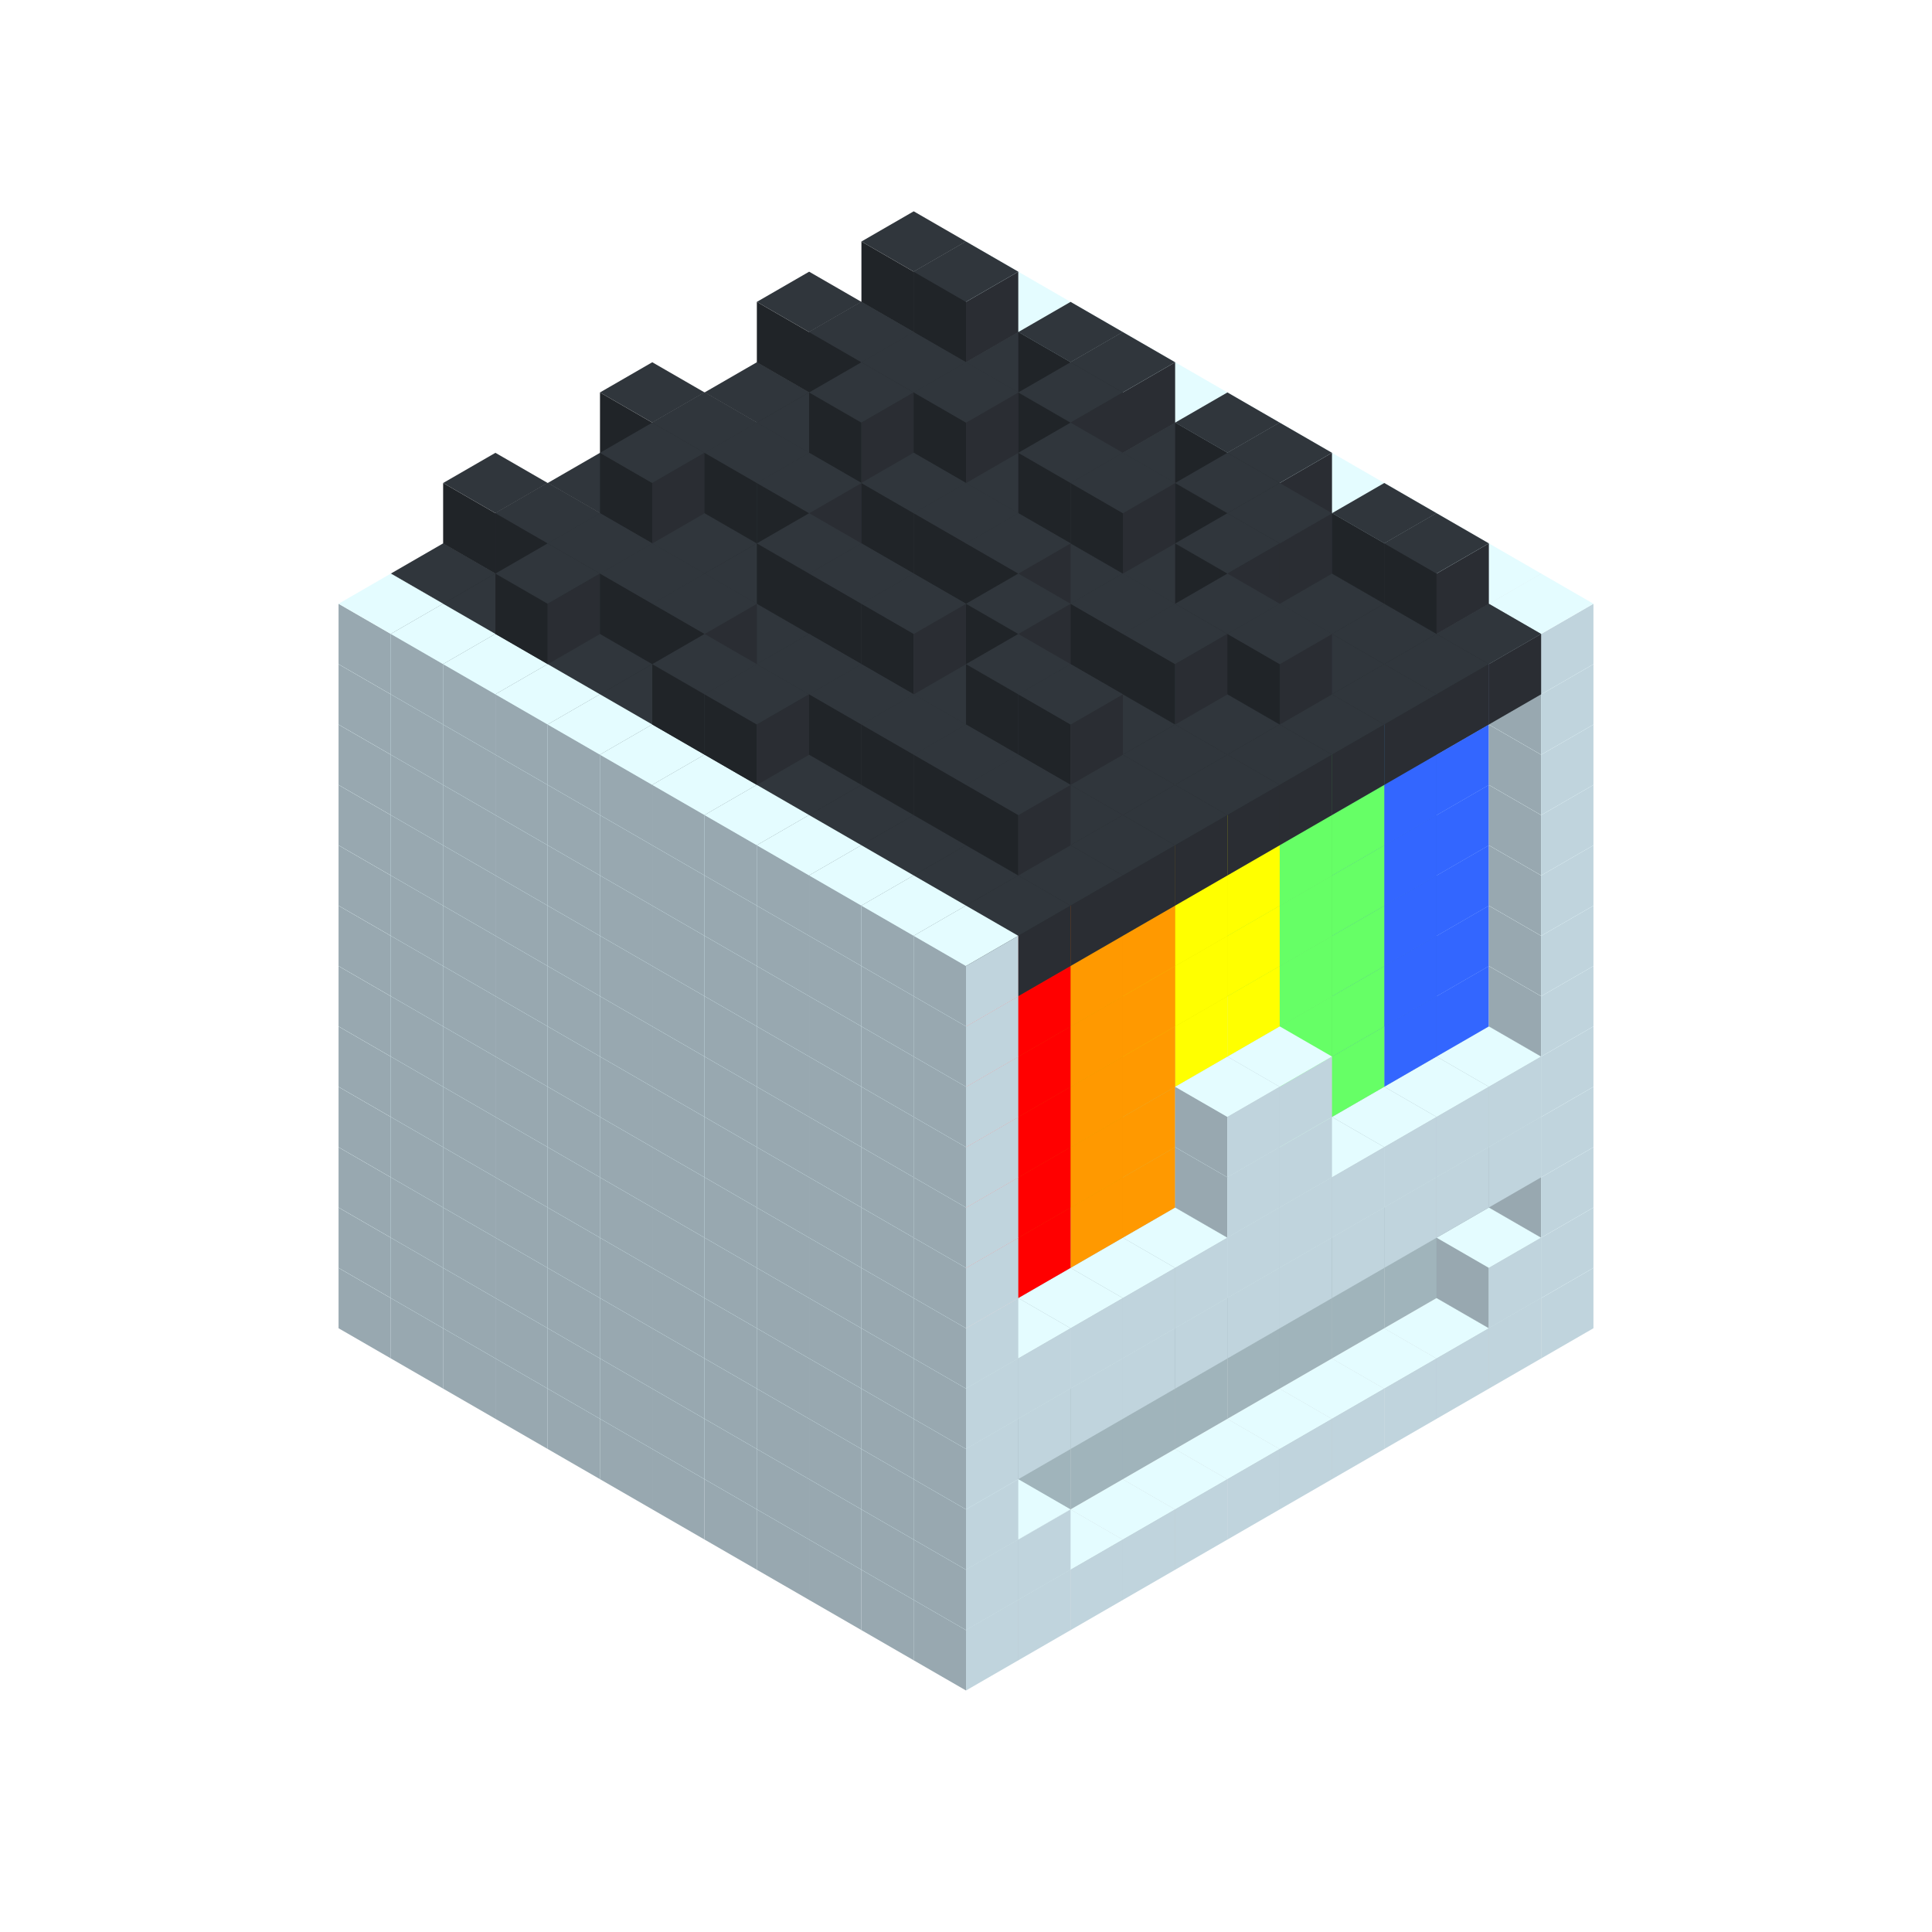 
<svg width='600' height='600' viewBox='4436371 5550000 3200000 3200000' xmlns='http://www.w3.org/2000/svg' xmlns:xlink='http://www.w3.org/1999/xlink'>
<use xlink:href='#v-0x00000014-1' transform='translate(983738,3600000)'/>
<use xlink:href='#v-0x00000014-1' transform='translate(1070341,3650000)'/>
<use xlink:href='#v-0x00000014-1' transform='translate(1156944,3700000)'/>
<use xlink:href='#v-0x00000014-1' transform='translate(1243547,3750000)'/>
<use xlink:href='#v-0x00000014-1' transform='translate(1330150,3800000)'/>
<use xlink:href='#v-0x00000014-1' transform='translate(1416753,3850000)'/>
<use xlink:href='#v-0x00000014-1' transform='translate(1503356,3900000)'/>
<use xlink:href='#v-0x00000014-1' transform='translate(1589959,3950000)'/>
<use xlink:href='#v-0x00000014-1' transform='translate(1676562,4000000)'/>
<use xlink:href='#v-0x00000014-1' transform='translate(1763165,4050000)'/>
<use xlink:href='#v-0x00000014-1' transform='translate(1849768,4100000)'/>
<use xlink:href='#v-0x00000014-1' transform='translate(2889004,3600000)'/>
<use xlink:href='#v-0x00000014-1' transform='translate(2802401,3650000)'/>
<use xlink:href='#v-0x00000014-1' transform='translate(2715798,3700000)'/>
<use xlink:href='#v-0x00000014-1' transform='translate(2629195,3750000)'/>
<use xlink:href='#v-0x00000014-1' transform='translate(2542592,3800000)'/>
<use xlink:href='#v-0x00000014-1' transform='translate(2455989,3850000)'/>
<use xlink:href='#v-0x00000014-1' transform='translate(2369386,3900000)'/>
<use xlink:href='#v-0x00000014-1' transform='translate(2282783,3950000)'/>
<use xlink:href='#v-0x00000014-1' transform='translate(2196180,4000000)'/>
<use xlink:href='#v-0x00000014-1' transform='translate(2109577,4050000)'/>
<use xlink:href='#v-0x00000014-1' transform='translate(2022974,4100000)'/>
<use xlink:href='#v-0x00000014-1' transform='translate(1936371,4150000)'/>
<use xlink:href='#v-0x00000014-1' transform='translate(983738,3500000)'/>
<use xlink:href='#v-0x00000014-1' transform='translate(1070341,3550000)'/>
<use xlink:href='#v-0x00000014-1' transform='translate(1156944,3600000)'/>
<use xlink:href='#v-0x00000014-1' transform='translate(1243547,3650000)'/>
<use xlink:href='#v-0x00000014-1' transform='translate(1330150,3700000)'/>
<use xlink:href='#v-0x00000014-1' transform='translate(1416753,3750000)'/>
<use xlink:href='#v-0x00000014-1' transform='translate(1503356,3800000)'/>
<use xlink:href='#v-0x00000014-1' transform='translate(1589959,3850000)'/>
<use xlink:href='#v-0x00000014-1' transform='translate(1676562,3900000)'/>
<use xlink:href='#v-0x00000014-1' transform='translate(1763165,3950000)'/>
<use xlink:href='#v-0x00000014-2' transform='translate(2715798,3500000)'/>
<use xlink:href='#v-0x00000014-2' transform='translate(2629195,3550000)'/>
<use xlink:href='#v-0x00000014-2' transform='translate(2542592,3600000)'/>
<use xlink:href='#v-0x00000014-2' transform='translate(2455989,3650000)'/>
<use xlink:href='#v-0x00000014-2' transform='translate(2369386,3700000)'/>
<use xlink:href='#v-0x00000014-2' transform='translate(2282783,3750000)'/>
<use xlink:href='#v-0x00000014-2' transform='translate(2196180,3800000)'/>
<use xlink:href='#v-0x00000014-2' transform='translate(2109577,3850000)'/>
<use xlink:href='#v-0x00000014-2' transform='translate(2022974,3900000)'/>
<use xlink:href='#v-0x00000014-2' transform='translate(1936371,3950000)'/>
<use xlink:href='#v-0x00000014-1' transform='translate(1849768,4000000)'/>
<use xlink:href='#v-0x00000014-1' transform='translate(2889004,3500000)'/>
<use xlink:href='#v-0x00000014-1' transform='translate(2802401,3550000)'/>
<use xlink:href='#v-0x00000014-1' transform='translate(2022974,4000000)'/>
<use xlink:href='#v-0x00000014-1' transform='translate(1936371,4050000)'/>
<use xlink:href='#v-0x00000014-1' transform='translate(983738,3400000)'/>
<use xlink:href='#v-0x00000014-1' transform='translate(1070341,3450000)'/>
<use xlink:href='#v-0x00000014-1' transform='translate(1156944,3500000)'/>
<use xlink:href='#v-0x00000014-1' transform='translate(1243547,3550000)'/>
<use xlink:href='#v-0x00000014-1' transform='translate(1330150,3600000)'/>
<use xlink:href='#v-0x00000014-1' transform='translate(1416753,3650000)'/>
<use xlink:href='#v-0x00000014-1' transform='translate(1503356,3700000)'/>
<use xlink:href='#v-0x00000014-1' transform='translate(1589959,3750000)'/>
<use xlink:href='#v-0x00000014-1' transform='translate(1676562,3800000)'/>
<use xlink:href='#v-0x00000014-1' transform='translate(1763165,3850000)'/>
<use xlink:href='#v-0x00000014-2' transform='translate(2715798,3400000)'/>
<use xlink:href='#v-0x00000014-2' transform='translate(2629195,3450000)'/>
<use xlink:href='#v-0x00000014-2' transform='translate(2542592,3500000)'/>
<use xlink:href='#v-0x00000014-2' transform='translate(2455989,3550000)'/>
<use xlink:href='#v-0x00000014-2' transform='translate(2369386,3600000)'/>
<use xlink:href='#v-0x00000014-2' transform='translate(2282783,3650000)'/>
<use xlink:href='#v-0x00000014-2' transform='translate(2196180,3700000)'/>
<use xlink:href='#v-0x00000014-2' transform='translate(2109577,3750000)'/>
<use xlink:href='#v-0x00000014-2' transform='translate(2022974,3800000)'/>
<use xlink:href='#v-0x00000014-2' transform='translate(1936371,3850000)'/>
<use xlink:href='#v-0x00000014-1' transform='translate(1849768,3900000)'/>
<use xlink:href='#v-0x00000014-1' transform='translate(2889004,3400000)'/>
<use xlink:href='#v-0x00000014-1' transform='translate(1936371,3950000)'/>
<use xlink:href='#v-0x00000014-1' transform='translate(983738,3300000)'/>
<use xlink:href='#v-0x00000014-1' transform='translate(1070341,3350000)'/>
<use xlink:href='#v-0x00000014-1' transform='translate(1156944,3400000)'/>
<use xlink:href='#v-0x00000014-1' transform='translate(1243547,3450000)'/>
<use xlink:href='#v-0x00000014-1' transform='translate(1330150,3500000)'/>
<use xlink:href='#v-0x00000014-1' transform='translate(1416753,3550000)'/>
<use xlink:href='#v-0x00000014-1' transform='translate(1503356,3600000)'/>
<use xlink:href='#v-0x00000014-1' transform='translate(1589959,3650000)'/>
<use xlink:href='#v-0x00000014-1' transform='translate(1676562,3700000)'/>
<use xlink:href='#v-0x00000014-1' transform='translate(1763165,3750000)'/>
<use xlink:href='#v-0x00000014-2' transform='translate(2715798,3300000)'/>
<use xlink:href='#v-0x00000014-2' transform='translate(2629195,3350000)'/>
<use xlink:href='#v-0x00000014-2' transform='translate(2542592,3400000)'/>
<use xlink:href='#v-0x00000014-2' transform='translate(2455989,3450000)'/>
<use xlink:href='#v-0x00000014-2' transform='translate(2369386,3500000)'/>
<use xlink:href='#v-0x00000014-2' transform='translate(2282783,3550000)'/>
<use xlink:href='#v-0x00000014-2' transform='translate(2196180,3600000)'/>
<use xlink:href='#v-0x00000014-2' transform='translate(2109577,3650000)'/>
<use xlink:href='#v-0x00000014-2' transform='translate(2022974,3700000)'/>
<use xlink:href='#v-0x00000014-2' transform='translate(1936371,3750000)'/>
<use xlink:href='#v-0x00000014-1' transform='translate(1849768,3800000)'/>
<use xlink:href='#v-0x00000014-1' transform='translate(2889004,3300000)'/>
<use xlink:href='#v-0x00000014-1' transform='translate(2802401,3350000)'/>
<use xlink:href='#v-0x00000014-1' transform='translate(2715798,3400000)'/>
<use xlink:href='#v-0x00000014-1' transform='translate(2629195,3450000)'/>
<use xlink:href='#v-0x00000014-1' transform='translate(2542592,3500000)'/>
<use xlink:href='#v-0x00000014-1' transform='translate(2455989,3550000)'/>
<use xlink:href='#v-0x00000014-1' transform='translate(2369386,3600000)'/>
<use xlink:href='#v-0x00000014-1' transform='translate(2282783,3650000)'/>
<use xlink:href='#v-0x00000014-1' transform='translate(2196180,3700000)'/>
<use xlink:href='#v-0x00000014-1' transform='translate(2109577,3750000)'/>
<use xlink:href='#v-0x00000014-1' transform='translate(2022974,3800000)'/>
<use xlink:href='#v-0x00000014-1' transform='translate(1936371,3850000)'/>
<use xlink:href='#v-0x00000014-1' transform='translate(983738,3200000)'/>
<use xlink:href='#v-0x00000014-1' transform='translate(1070341,3250000)'/>
<use xlink:href='#v-0x00000014-1' transform='translate(1156944,3300000)'/>
<use xlink:href='#v-0x00000014-1' transform='translate(1243547,3350000)'/>
<use xlink:href='#v-0x00000014-1' transform='translate(1330150,3400000)'/>
<use xlink:href='#v-0x00000014-1' transform='translate(1416753,3450000)'/>
<use xlink:href='#v-0x00000014-1' transform='translate(1503356,3500000)'/>
<use xlink:href='#v-0x00000014-1' transform='translate(1589959,3550000)'/>
<use xlink:href='#v-0x00000014-1' transform='translate(1676562,3600000)'/>
<use xlink:href='#v-0x00000014-1' transform='translate(1763165,3650000)'/>
<use xlink:href='#v-0x00000014-2' transform='translate(2715798,3200000)'/>
<use xlink:href='#v-0x00000014-2' transform='translate(2629195,3250000)'/>
<use xlink:href='#v-0x00000014-2' transform='translate(2542592,3300000)'/>
<use xlink:href='#v-0x00000014-2' transform='translate(2455989,3350000)'/>
<use xlink:href='#v-0x00000014-2' transform='translate(2369386,3400000)'/>
<use xlink:href='#v-0x00000014-2' transform='translate(2282783,3450000)'/>
<use xlink:href='#v-0x00000014-2' transform='translate(2196180,3500000)'/>
<use xlink:href='#v-0x00000014-2' transform='translate(2109577,3550000)'/>
<use xlink:href='#v-0x00000014-2' transform='translate(2022974,3600000)'/>
<use xlink:href='#v-0x00000014-2' transform='translate(1936371,3650000)'/>
<use xlink:href='#v-0x00000014-1' transform='translate(1849768,3700000)'/>
<use xlink:href='#v-0x00000014-1' transform='translate(2889004,3200000)'/>
<use xlink:href='#v-0x00000014-1' transform='translate(2802401,3250000)'/>
<use xlink:href='#v-0x00000014-1' transform='translate(2715798,3300000)'/>
<use xlink:href='#v-0x00000014-1' transform='translate(2629195,3350000)'/>
<use xlink:href='#v-0x00000014-1' transform='translate(2542592,3400000)'/>
<use xlink:href='#v-0x00000014-1' transform='translate(2455989,3450000)'/>
<use xlink:href='#v-0x00000014-1' transform='translate(2369386,3500000)'/>
<use xlink:href='#v-0x00000014-1' transform='translate(2282783,3550000)'/>
<use xlink:href='#v-0x00000014-1' transform='translate(2196180,3600000)'/>
<use xlink:href='#v-0x00000014-1' transform='translate(2109577,3650000)'/>
<use xlink:href='#v-0x00000014-1' transform='translate(2022974,3700000)'/>
<use xlink:href='#v-0x00000014-1' transform='translate(1936371,3750000)'/>
<use xlink:href='#v-0x00000014-1' transform='translate(983738,3100000)'/>
<use xlink:href='#v-0x00000014-1' transform='translate(1070341,3150000)'/>
<use xlink:href='#v-0x00000014-1' transform='translate(1156944,3200000)'/>
<use xlink:href='#v-0x00000014-1' transform='translate(1243547,3250000)'/>
<use xlink:href='#v-0x00000014-1' transform='translate(1330150,3300000)'/>
<use xlink:href='#v-0x00000014-1' transform='translate(1416753,3350000)'/>
<use xlink:href='#v-0x00000014-1' transform='translate(1503356,3400000)'/>
<use xlink:href='#v-0x00000014-1' transform='translate(1589959,3450000)'/>
<use xlink:href='#v-0x00000014-1' transform='translate(1676562,3500000)'/>
<use xlink:href='#v-0x00000014-1' transform='translate(1763165,3550000)'/>
<use xlink:href='#v-0x00000014-8' transform='translate(2715798,3100000)'/>
<use xlink:href='#v-0x00000014-8' transform='translate(2629195,3150000)'/>
<use xlink:href='#v-0x00000014-7' transform='translate(2542592,3200000)'/>
<use xlink:href='#v-0x00000014-7' transform='translate(2455989,3250000)'/>
<use xlink:href='#v-0x00000014-1' transform='translate(2369386,3300000)'/>
<use xlink:href='#v-0x00000014-1' transform='translate(2282783,3350000)'/>
<use xlink:href='#v-0x00000014-5' transform='translate(2196180,3400000)'/>
<use xlink:href='#v-0x00000014-5' transform='translate(2109577,3450000)'/>
<use xlink:href='#v-0x00000014-4' transform='translate(2022974,3500000)'/>
<use xlink:href='#v-0x00000014-4' transform='translate(1936371,3550000)'/>
<use xlink:href='#v-0x00000014-1' transform='translate(1849768,3600000)'/>
<use xlink:href='#v-0x00000014-1' transform='translate(2889004,3100000)'/>
<use xlink:href='#v-0x00000014-1' transform='translate(2455989,3350000)'/>
<use xlink:href='#v-0x00000014-1' transform='translate(2369386,3400000)'/>
<use xlink:href='#v-0x00000014-1' transform='translate(1936371,3650000)'/>
<use xlink:href='#v-0x00000014-1' transform='translate(983738,3000000)'/>
<use xlink:href='#v-0x00000014-1' transform='translate(1070341,3050000)'/>
<use xlink:href='#v-0x00000014-1' transform='translate(1156944,3100000)'/>
<use xlink:href='#v-0x00000014-1' transform='translate(1243547,3150000)'/>
<use xlink:href='#v-0x00000014-1' transform='translate(1330150,3200000)'/>
<use xlink:href='#v-0x00000014-1' transform='translate(1416753,3250000)'/>
<use xlink:href='#v-0x00000014-1' transform='translate(1503356,3300000)'/>
<use xlink:href='#v-0x00000014-1' transform='translate(1589959,3350000)'/>
<use xlink:href='#v-0x00000014-1' transform='translate(1676562,3400000)'/>
<use xlink:href='#v-0x00000014-1' transform='translate(1763165,3450000)'/>
<use xlink:href='#v-0x00000014-8' transform='translate(2715798,3000000)'/>
<use xlink:href='#v-0x00000014-8' transform='translate(2629195,3050000)'/>
<use xlink:href='#v-0x00000014-7' transform='translate(2542592,3100000)'/>
<use xlink:href='#v-0x00000014-7' transform='translate(2455989,3150000)'/>
<use xlink:href='#v-0x00000014-1' transform='translate(2369386,3200000)'/>
<use xlink:href='#v-0x00000014-1' transform='translate(2282783,3250000)'/>
<use xlink:href='#v-0x00000014-5' transform='translate(2196180,3300000)'/>
<use xlink:href='#v-0x00000014-5' transform='translate(2109577,3350000)'/>
<use xlink:href='#v-0x00000014-4' transform='translate(2022974,3400000)'/>
<use xlink:href='#v-0x00000014-4' transform='translate(1936371,3450000)'/>
<use xlink:href='#v-0x00000014-1' transform='translate(1849768,3500000)'/>
<use xlink:href='#v-0x00000014-1' transform='translate(2889004,3000000)'/>
<use xlink:href='#v-0x00000014-1' transform='translate(2455989,3250000)'/>
<use xlink:href='#v-0x00000014-1' transform='translate(2369386,3300000)'/>
<use xlink:href='#v-0x00000014-1' transform='translate(1936371,3550000)'/>
<use xlink:href='#v-0x00000014-1' transform='translate(983738,2900000)'/>
<use xlink:href='#v-0x00000014-1' transform='translate(1070341,2950000)'/>
<use xlink:href='#v-0x00000014-1' transform='translate(1156944,3000000)'/>
<use xlink:href='#v-0x00000014-1' transform='translate(1243547,3050000)'/>
<use xlink:href='#v-0x00000014-1' transform='translate(1330150,3100000)'/>
<use xlink:href='#v-0x00000014-1' transform='translate(1416753,3150000)'/>
<use xlink:href='#v-0x00000014-1' transform='translate(1503356,3200000)'/>
<use xlink:href='#v-0x00000014-1' transform='translate(1589959,3250000)'/>
<use xlink:href='#v-0x00000014-1' transform='translate(1676562,3300000)'/>
<use xlink:href='#v-0x00000014-1' transform='translate(1763165,3350000)'/>
<use xlink:href='#v-0x00000014-8' transform='translate(2715798,2900000)'/>
<use xlink:href='#v-0x00000014-8' transform='translate(2629195,2950000)'/>
<use xlink:href='#v-0x00000014-7' transform='translate(2542592,3000000)'/>
<use xlink:href='#v-0x00000014-7' transform='translate(2455989,3050000)'/>
<use xlink:href='#v-0x00000014-6' transform='translate(2369386,3100000)'/>
<use xlink:href='#v-0x00000014-6' transform='translate(2282783,3150000)'/>
<use xlink:href='#v-0x00000014-5' transform='translate(2196180,3200000)'/>
<use xlink:href='#v-0x00000014-5' transform='translate(2109577,3250000)'/>
<use xlink:href='#v-0x00000014-4' transform='translate(2022974,3300000)'/>
<use xlink:href='#v-0x00000014-4' transform='translate(1936371,3350000)'/>
<use xlink:href='#v-0x00000014-1' transform='translate(1849768,3400000)'/>
<use xlink:href='#v-0x00000014-1' transform='translate(2889004,2900000)'/>
<use xlink:href='#v-0x00000014-1' transform='translate(1936371,3450000)'/>
<use xlink:href='#v-0x00000014-1' transform='translate(983738,2800000)'/>
<use xlink:href='#v-0x00000014-1' transform='translate(1070341,2850000)'/>
<use xlink:href='#v-0x00000014-1' transform='translate(1156944,2900000)'/>
<use xlink:href='#v-0x00000014-1' transform='translate(1243547,2950000)'/>
<use xlink:href='#v-0x00000014-1' transform='translate(1330150,3000000)'/>
<use xlink:href='#v-0x00000014-1' transform='translate(1416753,3050000)'/>
<use xlink:href='#v-0x00000014-1' transform='translate(1503356,3100000)'/>
<use xlink:href='#v-0x00000014-1' transform='translate(1589959,3150000)'/>
<use xlink:href='#v-0x00000014-1' transform='translate(1676562,3200000)'/>
<use xlink:href='#v-0x00000014-1' transform='translate(1763165,3250000)'/>
<use xlink:href='#v-0x00000014-8' transform='translate(2715798,2800000)'/>
<use xlink:href='#v-0x00000014-8' transform='translate(2629195,2850000)'/>
<use xlink:href='#v-0x00000014-7' transform='translate(2542592,2900000)'/>
<use xlink:href='#v-0x00000014-7' transform='translate(2455989,2950000)'/>
<use xlink:href='#v-0x00000014-6' transform='translate(2369386,3000000)'/>
<use xlink:href='#v-0x00000014-6' transform='translate(2282783,3050000)'/>
<use xlink:href='#v-0x00000014-5' transform='translate(2196180,3100000)'/>
<use xlink:href='#v-0x00000014-5' transform='translate(2109577,3150000)'/>
<use xlink:href='#v-0x00000014-4' transform='translate(2022974,3200000)'/>
<use xlink:href='#v-0x00000014-4' transform='translate(1936371,3250000)'/>
<use xlink:href='#v-0x00000014-1' transform='translate(1849768,3300000)'/>
<use xlink:href='#v-0x00000014-1' transform='translate(2889004,2800000)'/>
<use xlink:href='#v-0x00000014-1' transform='translate(1936371,3350000)'/>
<use xlink:href='#v-0x00000014-1' transform='translate(983738,2700000)'/>
<use xlink:href='#v-0x00000014-1' transform='translate(1070341,2750000)'/>
<use xlink:href='#v-0x00000014-1' transform='translate(1156944,2800000)'/>
<use xlink:href='#v-0x00000014-1' transform='translate(1243547,2850000)'/>
<use xlink:href='#v-0x00000014-1' transform='translate(1330150,2900000)'/>
<use xlink:href='#v-0x00000014-1' transform='translate(1416753,2950000)'/>
<use xlink:href='#v-0x00000014-1' transform='translate(1503356,3000000)'/>
<use xlink:href='#v-0x00000014-1' transform='translate(1589959,3050000)'/>
<use xlink:href='#v-0x00000014-1' transform='translate(1676562,3100000)'/>
<use xlink:href='#v-0x00000014-1' transform='translate(1763165,3150000)'/>
<use xlink:href='#v-0x00000014-8' transform='translate(2715798,2700000)'/>
<use xlink:href='#v-0x00000014-8' transform='translate(2629195,2750000)'/>
<use xlink:href='#v-0x00000014-7' transform='translate(2542592,2800000)'/>
<use xlink:href='#v-0x00000014-7' transform='translate(2455989,2850000)'/>
<use xlink:href='#v-0x00000014-6' transform='translate(2369386,2900000)'/>
<use xlink:href='#v-0x00000014-6' transform='translate(2282783,2950000)'/>
<use xlink:href='#v-0x00000014-5' transform='translate(2196180,3000000)'/>
<use xlink:href='#v-0x00000014-5' transform='translate(2109577,3050000)'/>
<use xlink:href='#v-0x00000014-4' transform='translate(2022974,3100000)'/>
<use xlink:href='#v-0x00000014-4' transform='translate(1936371,3150000)'/>
<use xlink:href='#v-0x00000014-1' transform='translate(1849768,3200000)'/>
<use xlink:href='#v-0x00000014-1' transform='translate(2889004,2700000)'/>
<use xlink:href='#v-0x00000014-1' transform='translate(1936371,3250000)'/>
<use xlink:href='#v-0x00000014-1' transform='translate(983738,2600000)'/>
<use xlink:href='#v-0x00000014-1' transform='translate(1070341,2650000)'/>
<use xlink:href='#v-0x00000014-1' transform='translate(1156944,2700000)'/>
<use xlink:href='#v-0x00000014-1' transform='translate(1243547,2750000)'/>
<use xlink:href='#v-0x00000014-1' transform='translate(1330150,2800000)'/>
<use xlink:href='#v-0x00000014-1' transform='translate(1416753,2850000)'/>
<use xlink:href='#v-0x00000014-1' transform='translate(1503356,2900000)'/>
<use xlink:href='#v-0x00000014-1' transform='translate(1589959,2950000)'/>
<use xlink:href='#v-0x00000014-1' transform='translate(1676562,3000000)'/>
<use xlink:href='#v-0x00000014-1' transform='translate(1763165,3050000)'/>
<use xlink:href='#v-0x00000014-8' transform='translate(2715798,2600000)'/>
<use xlink:href='#v-0x00000014-8' transform='translate(2629195,2650000)'/>
<use xlink:href='#v-0x00000014-7' transform='translate(2542592,2700000)'/>
<use xlink:href='#v-0x00000014-7' transform='translate(2455989,2750000)'/>
<use xlink:href='#v-0x00000014-6' transform='translate(2369386,2800000)'/>
<use xlink:href='#v-0x00000014-6' transform='translate(2282783,2850000)'/>
<use xlink:href='#v-0x00000014-5' transform='translate(2196180,2900000)'/>
<use xlink:href='#v-0x00000014-5' transform='translate(2109577,2950000)'/>
<use xlink:href='#v-0x00000014-4' transform='translate(2022974,3000000)'/>
<use xlink:href='#v-0x00000014-4' transform='translate(1936371,3050000)'/>
<use xlink:href='#v-0x00000014-1' transform='translate(1849768,3100000)'/>
<use xlink:href='#v-0x00000014-1' transform='translate(2889004,2600000)'/>
<use xlink:href='#v-0x00000014-1' transform='translate(1936371,3150000)'/>
<use xlink:href='#v-0x00000014-1' transform='translate(1936371,1950000)'/>
<use xlink:href='#v-0x00000014-9' transform='translate(1849768,2000000)'/>
<use xlink:href='#v-0x00000014-9' transform='translate(1763165,2050000)'/>
<use xlink:href='#v-0x00000014-9' transform='translate(1676562,2100000)'/>
<use xlink:href='#v-0x00000014-9' transform='translate(1589959,2150000)'/>
<use xlink:href='#v-0x00000014-9' transform='translate(1503356,2200000)'/>
<use xlink:href='#v-0x00000014-9' transform='translate(1416753,2250000)'/>
<use xlink:href='#v-0x00000014-9' transform='translate(1330150,2300000)'/>
<use xlink:href='#v-0x00000014-9' transform='translate(1243547,2350000)'/>
<use xlink:href='#v-0x00000014-9' transform='translate(1156944,2400000)'/>
<use xlink:href='#v-0x00000014-9' transform='translate(1070341,2450000)'/>
<use xlink:href='#v-0x00000014-1' transform='translate(983738,2500000)'/>
<use xlink:href='#v-0x00000014-1' transform='translate(2022974,2000000)'/>
<use xlink:href='#v-0x00000014-9' transform='translate(1936371,2050000)'/>
<use xlink:href='#v-0x00000014-9' transform='translate(1849768,2100000)'/>
<use xlink:href='#v-0x00000014-9' transform='translate(1763165,2150000)'/>
<use xlink:href='#v-0x00000014-9' transform='translate(1676562,2200000)'/>
<use xlink:href='#v-0x00000014-9' transform='translate(1589959,2250000)'/>
<use xlink:href='#v-0x00000014-9' transform='translate(1503356,2300000)'/>
<use xlink:href='#v-0x00000014-9' transform='translate(1416753,2350000)'/>
<use xlink:href='#v-0x00000014-9' transform='translate(1330150,2400000)'/>
<use xlink:href='#v-0x00000014-9' transform='translate(1243547,2450000)'/>
<use xlink:href='#v-0x00000014-9' transform='translate(1156944,2500000)'/>
<use xlink:href='#v-0x00000014-1' transform='translate(1070341,2550000)'/>
<use xlink:href='#v-0x00000014-1' transform='translate(2109577,2050000)'/>
<use xlink:href='#v-0x00000014-9' transform='translate(2022974,2100000)'/>
<use xlink:href='#v-0x00000014-9' transform='translate(1936371,2150000)'/>
<use xlink:href='#v-0x00000014-9' transform='translate(1849768,2200000)'/>
<use xlink:href='#v-0x00000014-9' transform='translate(1763165,2250000)'/>
<use xlink:href='#v-0x00000014-9' transform='translate(1676562,2300000)'/>
<use xlink:href='#v-0x00000014-9' transform='translate(1589959,2350000)'/>
<use xlink:href='#v-0x00000014-9' transform='translate(1503356,2400000)'/>
<use xlink:href='#v-0x00000014-9' transform='translate(1416753,2450000)'/>
<use xlink:href='#v-0x00000014-9' transform='translate(1330150,2500000)'/>
<use xlink:href='#v-0x00000014-9' transform='translate(1243547,2550000)'/>
<use xlink:href='#v-0x00000014-1' transform='translate(1156944,2600000)'/>
<use xlink:href='#v-0x00000014-1' transform='translate(2196180,2100000)'/>
<use xlink:href='#v-0x00000014-9' transform='translate(2109577,2150000)'/>
<use xlink:href='#v-0x00000014-9' transform='translate(2022974,2200000)'/>
<use xlink:href='#v-0x00000014-9' transform='translate(1936371,2250000)'/>
<use xlink:href='#v-0x00000014-9' transform='translate(1849768,2300000)'/>
<use xlink:href='#v-0x00000014-9' transform='translate(1763165,2350000)'/>
<use xlink:href='#v-0x00000014-9' transform='translate(1676562,2400000)'/>
<use xlink:href='#v-0x00000014-9' transform='translate(1589959,2450000)'/>
<use xlink:href='#v-0x00000014-9' transform='translate(1503356,2500000)'/>
<use xlink:href='#v-0x00000014-9' transform='translate(1416753,2550000)'/>
<use xlink:href='#v-0x00000014-9' transform='translate(1330150,2600000)'/>
<use xlink:href='#v-0x00000014-1' transform='translate(1243547,2650000)'/>
<use xlink:href='#v-0x00000014-1' transform='translate(2282783,2150000)'/>
<use xlink:href='#v-0x00000014-9' transform='translate(2196180,2200000)'/>
<use xlink:href='#v-0x00000014-9' transform='translate(2109577,2250000)'/>
<use xlink:href='#v-0x00000014-9' transform='translate(2022974,2300000)'/>
<use xlink:href='#v-0x00000014-9' transform='translate(1936371,2350000)'/>
<use xlink:href='#v-0x00000014-9' transform='translate(1849768,2400000)'/>
<use xlink:href='#v-0x00000014-9' transform='translate(1763165,2450000)'/>
<use xlink:href='#v-0x00000014-9' transform='translate(1676562,2500000)'/>
<use xlink:href='#v-0x00000014-9' transform='translate(1589959,2550000)'/>
<use xlink:href='#v-0x00000014-9' transform='translate(1503356,2600000)'/>
<use xlink:href='#v-0x00000014-9' transform='translate(1416753,2650000)'/>
<use xlink:href='#v-0x00000014-1' transform='translate(1330150,2700000)'/>
<use xlink:href='#v-0x00000014-1' transform='translate(2369386,2200000)'/>
<use xlink:href='#v-0x00000014-9' transform='translate(2282783,2250000)'/>
<use xlink:href='#v-0x00000014-9' transform='translate(2196180,2300000)'/>
<use xlink:href='#v-0x00000014-9' transform='translate(2109577,2350000)'/>
<use xlink:href='#v-0x00000014-9' transform='translate(2022974,2400000)'/>
<use xlink:href='#v-0x00000014-9' transform='translate(1936371,2450000)'/>
<use xlink:href='#v-0x00000014-9' transform='translate(1849768,2500000)'/>
<use xlink:href='#v-0x00000014-9' transform='translate(1763165,2550000)'/>
<use xlink:href='#v-0x00000014-9' transform='translate(1676562,2600000)'/>
<use xlink:href='#v-0x00000014-9' transform='translate(1589959,2650000)'/>
<use xlink:href='#v-0x00000014-9' transform='translate(1503356,2700000)'/>
<use xlink:href='#v-0x00000014-1' transform='translate(1416753,2750000)'/>
<use xlink:href='#v-0x00000014-1' transform='translate(2455989,2250000)'/>
<use xlink:href='#v-0x00000014-9' transform='translate(2369386,2300000)'/>
<use xlink:href='#v-0x00000014-9' transform='translate(2282783,2350000)'/>
<use xlink:href='#v-0x00000014-9' transform='translate(2196180,2400000)'/>
<use xlink:href='#v-0x00000014-9' transform='translate(2109577,2450000)'/>
<use xlink:href='#v-0x00000014-9' transform='translate(2022974,2500000)'/>
<use xlink:href='#v-0x00000014-9' transform='translate(1936371,2550000)'/>
<use xlink:href='#v-0x00000014-9' transform='translate(1849768,2600000)'/>
<use xlink:href='#v-0x00000014-9' transform='translate(1763165,2650000)'/>
<use xlink:href='#v-0x00000014-9' transform='translate(1676562,2700000)'/>
<use xlink:href='#v-0x00000014-9' transform='translate(1589959,2750000)'/>
<use xlink:href='#v-0x00000014-1' transform='translate(1503356,2800000)'/>
<use xlink:href='#v-0x00000014-1' transform='translate(2542592,2300000)'/>
<use xlink:href='#v-0x00000014-9' transform='translate(2455989,2350000)'/>
<use xlink:href='#v-0x00000014-9' transform='translate(2369386,2400000)'/>
<use xlink:href='#v-0x00000014-9' transform='translate(2282783,2450000)'/>
<use xlink:href='#v-0x00000014-9' transform='translate(2196180,2500000)'/>
<use xlink:href='#v-0x00000014-9' transform='translate(2109577,2550000)'/>
<use xlink:href='#v-0x00000014-9' transform='translate(2022974,2600000)'/>
<use xlink:href='#v-0x00000014-9' transform='translate(1936371,2650000)'/>
<use xlink:href='#v-0x00000014-9' transform='translate(1849768,2700000)'/>
<use xlink:href='#v-0x00000014-9' transform='translate(1763165,2750000)'/>
<use xlink:href='#v-0x00000014-9' transform='translate(1676562,2800000)'/>
<use xlink:href='#v-0x00000014-1' transform='translate(1589959,2850000)'/>
<use xlink:href='#v-0x00000014-1' transform='translate(2629195,2350000)'/>
<use xlink:href='#v-0x00000014-9' transform='translate(2542592,2400000)'/>
<use xlink:href='#v-0x00000014-9' transform='translate(2455989,2450000)'/>
<use xlink:href='#v-0x00000014-9' transform='translate(2369386,2500000)'/>
<use xlink:href='#v-0x00000014-9' transform='translate(2282783,2550000)'/>
<use xlink:href='#v-0x00000014-9' transform='translate(2196180,2600000)'/>
<use xlink:href='#v-0x00000014-9' transform='translate(2109577,2650000)'/>
<use xlink:href='#v-0x00000014-9' transform='translate(2022974,2700000)'/>
<use xlink:href='#v-0x00000014-9' transform='translate(1936371,2750000)'/>
<use xlink:href='#v-0x00000014-9' transform='translate(1849768,2800000)'/>
<use xlink:href='#v-0x00000014-9' transform='translate(1763165,2850000)'/>
<use xlink:href='#v-0x00000014-1' transform='translate(1676562,2900000)'/>
<use xlink:href='#v-0x00000014-1' transform='translate(2715798,2400000)'/>
<use xlink:href='#v-0x00000014-9' transform='translate(2629195,2450000)'/>
<use xlink:href='#v-0x00000014-9' transform='translate(2542592,2500000)'/>
<use xlink:href='#v-0x00000014-9' transform='translate(2455989,2550000)'/>
<use xlink:href='#v-0x00000014-9' transform='translate(2369386,2600000)'/>
<use xlink:href='#v-0x00000014-9' transform='translate(2282783,2650000)'/>
<use xlink:href='#v-0x00000014-9' transform='translate(2196180,2700000)'/>
<use xlink:href='#v-0x00000014-9' transform='translate(2109577,2750000)'/>
<use xlink:href='#v-0x00000014-9' transform='translate(2022974,2800000)'/>
<use xlink:href='#v-0x00000014-9' transform='translate(1936371,2850000)'/>
<use xlink:href='#v-0x00000014-9' transform='translate(1849768,2900000)'/>
<use xlink:href='#v-0x00000014-1' transform='translate(1763165,2950000)'/>
<use xlink:href='#v-0x00000014-1' transform='translate(2802401,2450000)'/>
<use xlink:href='#v-0x00000014-9' transform='translate(2715798,2500000)'/>
<use xlink:href='#v-0x00000014-9' transform='translate(2629195,2550000)'/>
<use xlink:href='#v-0x00000014-9' transform='translate(2542592,2600000)'/>
<use xlink:href='#v-0x00000014-9' transform='translate(2455989,2650000)'/>
<use xlink:href='#v-0x00000014-9' transform='translate(2369386,2700000)'/>
<use xlink:href='#v-0x00000014-9' transform='translate(2282783,2750000)'/>
<use xlink:href='#v-0x00000014-9' transform='translate(2196180,2800000)'/>
<use xlink:href='#v-0x00000014-9' transform='translate(2109577,2850000)'/>
<use xlink:href='#v-0x00000014-9' transform='translate(2022974,2900000)'/>
<use xlink:href='#v-0x00000014-9' transform='translate(1936371,2950000)'/>
<use xlink:href='#v-0x00000014-1' transform='translate(1849768,3000000)'/>
<use xlink:href='#v-0x00000014-1' transform='translate(2889004,2500000)'/>
<use xlink:href='#v-0x00000014-9' transform='translate(2802401,2550000)'/>
<use xlink:href='#v-0x00000014-9' transform='translate(2715798,2600000)'/>
<use xlink:href='#v-0x00000014-9' transform='translate(2629195,2650000)'/>
<use xlink:href='#v-0x00000014-9' transform='translate(2542592,2700000)'/>
<use xlink:href='#v-0x00000014-9' transform='translate(2455989,2750000)'/>
<use xlink:href='#v-0x00000014-9' transform='translate(2369386,2800000)'/>
<use xlink:href='#v-0x00000014-9' transform='translate(2282783,2850000)'/>
<use xlink:href='#v-0x00000014-9' transform='translate(2196180,2900000)'/>
<use xlink:href='#v-0x00000014-9' transform='translate(2109577,2950000)'/>
<use xlink:href='#v-0x00000014-9' transform='translate(2022974,3000000)'/>
<use xlink:href='#v-0x00000014-1' transform='translate(1936371,3050000)'/>
<use xlink:href='#v-0x00000014-9' transform='translate(1849768,1900000)'/>
<use xlink:href='#v-0x00000014-9' transform='translate(1676562,2000000)'/>
<use xlink:href='#v-0x00000014-9' transform='translate(1416753,2150000)'/>
<use xlink:href='#v-0x00000014-9' transform='translate(1156944,2300000)'/>
<use xlink:href='#v-0x00000014-9' transform='translate(1936371,1950000)'/>
<use xlink:href='#v-0x00000014-9' transform='translate(1763165,2050000)'/>
<use xlink:href='#v-0x00000014-9' transform='translate(1503356,2200000)'/>
<use xlink:href='#v-0x00000014-9' transform='translate(1416753,2250000)'/>
<use xlink:href='#v-0x00000014-9' transform='translate(1243547,2350000)'/>
<use xlink:href='#v-0x00000014-9' transform='translate(1849768,2100000)'/>
<use xlink:href='#v-0x00000014-9' transform='translate(1763165,2150000)'/>
<use xlink:href='#v-0x00000014-9' transform='translate(1589959,2250000)'/>
<use xlink:href='#v-0x00000014-9' transform='translate(1330150,2400000)'/>
<use xlink:href='#v-0x00000014-9' transform='translate(1243547,2450000)'/>
<use xlink:href='#v-0x00000014-9' transform='translate(2109577,2050000)'/>
<use xlink:href='#v-0x00000014-9' transform='translate(1936371,2150000)'/>
<use xlink:href='#v-0x00000014-9' transform='translate(1676562,2300000)'/>
<use xlink:href='#v-0x00000014-9' transform='translate(1416753,2450000)'/>
<use xlink:href='#v-0x00000014-9' transform='translate(2196180,2100000)'/>
<use xlink:href='#v-0x00000014-9' transform='translate(2109577,2150000)'/>
<use xlink:href='#v-0x00000014-9' transform='translate(1849768,2300000)'/>
<use xlink:href='#v-0x00000014-9' transform='translate(1676562,2400000)'/>
<use xlink:href='#v-0x00000014-9' transform='translate(1503356,2500000)'/>
<use xlink:href='#v-0x00000014-9' transform='translate(2109577,2250000)'/>
<use xlink:href='#v-0x00000014-9' transform='translate(1936371,2350000)'/>
<use xlink:href='#v-0x00000014-9' transform='translate(1763165,2450000)'/>
<use xlink:href='#v-0x00000014-9' transform='translate(1503356,2600000)'/>
<use xlink:href='#v-0x00000014-9' transform='translate(2369386,2200000)'/>
<use xlink:href='#v-0x00000014-9' transform='translate(2196180,2300000)'/>
<use xlink:href='#v-0x00000014-9' transform='translate(2022974,2400000)'/>
<use xlink:href='#v-0x00000014-9' transform='translate(1849768,2500000)'/>
<use xlink:href='#v-0x00000014-9' transform='translate(1676562,2600000)'/>
<use xlink:href='#v-0x00000014-9' transform='translate(1589959,2650000)'/>
<use xlink:href='#v-0x00000014-9' transform='translate(2455989,2250000)'/>
<use xlink:href='#v-0x00000014-9' transform='translate(2369386,2300000)'/>
<use xlink:href='#v-0x00000014-9' transform='translate(2022974,2500000)'/>
<use xlink:href='#v-0x00000014-9' transform='translate(1763165,2650000)'/>
<use xlink:href='#v-0x00000014-9' transform='translate(2455989,2350000)'/>
<use xlink:href='#v-0x00000014-9' transform='translate(2369386,2400000)'/>
<use xlink:href='#v-0x00000014-9' transform='translate(2196180,2500000)'/>
<use xlink:href='#v-0x00000014-9' transform='translate(2022974,2600000)'/>
<use xlink:href='#v-0x00000014-9' transform='translate(1849768,2700000)'/>
<use xlink:href='#v-0x00000014-9' transform='translate(2629195,2350000)'/>
<use xlink:href='#v-0x00000014-9' transform='translate(2369386,2500000)'/>
<use xlink:href='#v-0x00000014-9' transform='translate(2282783,2550000)'/>
<use xlink:href='#v-0x00000014-9' transform='translate(2109577,2650000)'/>
<use xlink:href='#v-0x00000014-9' transform='translate(1936371,2750000)'/>
<use xlink:href='#v-0x00000014-9' transform='translate(2715798,2400000)'/>
<use xlink:href='#v-0x00000014-9' transform='translate(2455989,2550000)'/>
<use xlink:href='#v-0x00000014-9' transform='translate(2022974,2800000)'/>
<defs>
<g id='v-0x00000014-1'>
<polygon points='4100000,4100000 4100000,4200000 4013397,4150000 4013397,4050000' fill='#98a8b0'/>
<polygon points='4100000,4100000 4100000,4200000 4186602,4150000 4186602,4050000' fill='#c0d4dd'/>
<polygon points='4100000,4100000 4013397,4050000 4100000,4000000 4186602,4050000' fill='#e4fcff'/>
</g>
<g id='v-0x00000014-2'>
<polygon points='4100000,4100000 4100000,4200000 4013397,4150000 4013397,4050000' fill='#809094'/>
<polygon points='4100000,4100000 4100000,4200000 4186602,4150000 4186602,4050000' fill='#a0b4bb'/>
<polygon points='4100000,4100000 4013397,4050000 4100000,4000000 4186602,4050000' fill='#c0d8de'/>
</g>
<g id='v-0x00000014-3'>
<polygon points='4100000,4100000 4100000,4200000 4013397,4150000 4013397,4050000' fill='#0098cc'/>
<polygon points='4100000,4100000 4100000,4200000 4186602,4150000 4186602,4050000' fill='#00c0ff'/>
<polygon points='4100000,4100000 4013397,4050000 4100000,4000000 4186602,4050000' fill='#00e4ff'/>
</g>
<g id='v-0x00000014-4'>
<polygon points='4100000,4100000 4100000,4200000 4013397,4150000 4013397,4050000' fill='#cc0000'/>
<polygon points='4100000,4100000 4100000,4200000 4186602,4150000 4186602,4050000' fill='#ff0000'/>
<polygon points='4100000,4100000 4013397,4050000 4100000,4000000 4186602,4050000' fill='#ff0000'/>
</g>
<g id='v-0x00000014-5'>
<polygon points='4100000,4100000 4100000,4200000 4013397,4150000 4013397,4050000' fill='#cc7800'/>
<polygon points='4100000,4100000 4100000,4200000 4186602,4150000 4186602,4050000' fill='#ff9900'/>
<polygon points='4100000,4100000 4013397,4050000 4100000,4000000 4186602,4050000' fill='#ffb400'/>
</g>
<g id='v-0x00000014-6'>
<polygon points='4100000,4100000 4100000,4200000 4013397,4150000 4013397,4050000' fill='#cccc00'/>
<polygon points='4100000,4100000 4100000,4200000 4186602,4150000 4186602,4050000' fill='#ffff00'/>
<polygon points='4100000,4100000 4013397,4050000 4100000,4000000 4186602,4050000' fill='#ffff00'/>
</g>
<g id='v-0x00000014-7'>
<polygon points='4100000,4100000 4100000,4200000 4013397,4150000 4013397,4050000' fill='#50cc50'/>
<polygon points='4100000,4100000 4100000,4200000 4186602,4150000 4186602,4050000' fill='#66ff66'/>
<polygon points='4100000,4100000 4013397,4050000 4100000,4000000 4186602,4050000' fill='#78ff78'/>
</g>
<g id='v-0x00000014-8'>
<polygon points='4100000,4100000 4100000,4200000 4013397,4150000 4013397,4050000' fill='#2850cc'/>
<polygon points='4100000,4100000 4100000,4200000 4186602,4150000 4186602,4050000' fill='#3366ff'/>
<polygon points='4100000,4100000 4013397,4050000 4100000,4000000 4186602,4050000' fill='#3c78ff'/>
</g>
<g id='v-0x00000014-9'>
<polygon points='4100000,4100000 4100000,4200000 4013397,4150000 4013397,4050000' fill='#202428'/>
<polygon points='4100000,4100000 4100000,4200000 4186602,4150000 4186602,4050000' fill='#2a2d33'/>
<polygon points='4100000,4100000 4013397,4050000 4100000,4000000 4186602,4050000' fill='#30363c'/>
</g>
</defs>
</svg>

